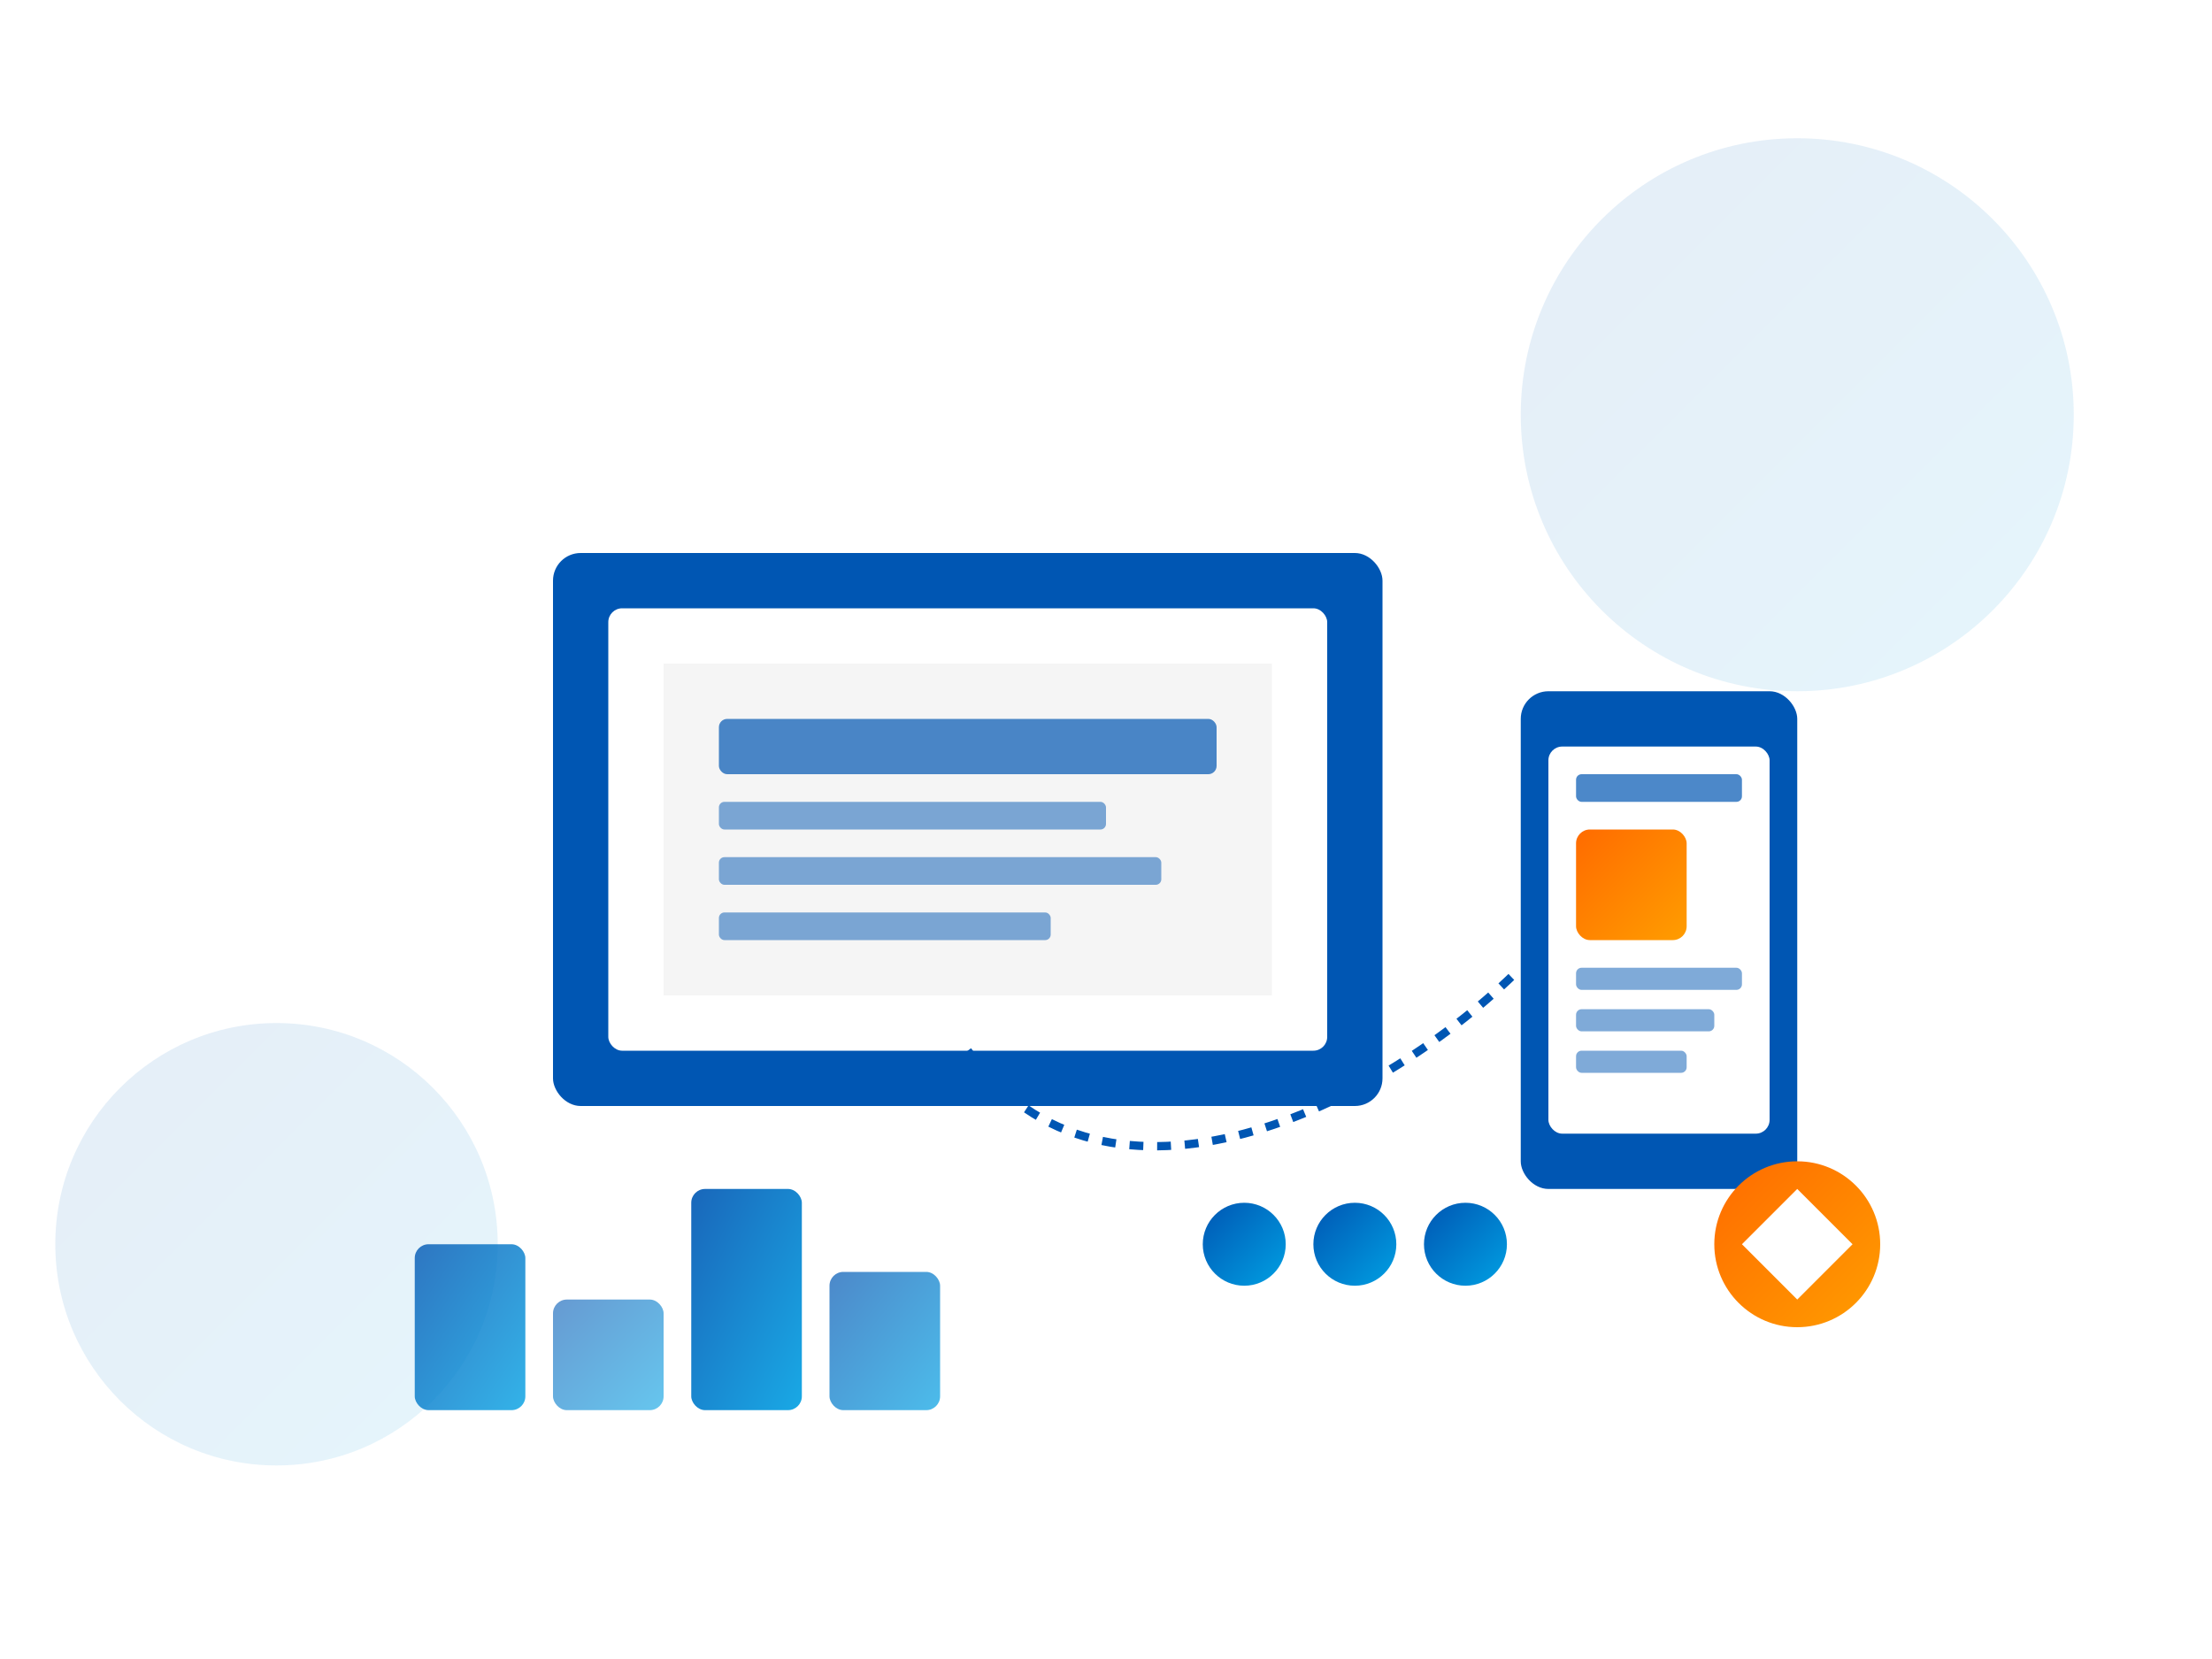 <svg xmlns="http://www.w3.org/2000/svg" width="800" height="600" viewBox="0 0 800 600">
  <!-- Background with gradient -->
  <defs>
    <linearGradient id="bg-gradient" x1="0%" y1="0%" x2="100%" y2="100%">
      <stop offset="0%" stop-color="#0056b3" />
      <stop offset="100%" stop-color="#00a0e3" />
    </linearGradient>
    <linearGradient id="accent-gradient" x1="0%" y1="0%" x2="100%" y2="100%">
      <stop offset="0%" stop-color="#ff6b00" />
      <stop offset="100%" stop-color="#ff9d00" />
    </linearGradient>
  </defs>
  
  <!-- Main background shape -->
  <rect x="0" y="0" width="800" height="600" fill="#ffffff" />
  
  <!-- Decorative elements -->
  <circle cx="650" cy="150" r="100" fill="url(#bg-gradient)" opacity="0.1" />
  <circle cx="100" cy="450" r="80" fill="url(#bg-gradient)" opacity="0.1" />
  
  <!-- Digital business illustration -->
  <!-- Computer/Device -->
  <rect x="200" y="200" width="300" height="200" rx="10" fill="#0056b3" />
  <rect x="220" y="220" width="260" height="160" rx="5" fill="#ffffff" />
  <rect x="240" y="240" width="220" height="120" fill="#f5f5f5" />
  
  <!-- Website elements on screen -->
  <rect x="260" y="260" width="180" height="20" rx="3" fill="#0056b3" opacity="0.7" />
  <rect x="260" y="290" width="140" height="10" rx="2" fill="#0056b3" opacity="0.5" />
  <rect x="260" y="310" width="160" height="10" rx="2" fill="#0056b3" opacity="0.5" />
  <rect x="260" y="330" width="120" height="10" rx="2" fill="#0056b3" opacity="0.5" />
  
  <!-- Mobile device -->
  <rect x="550" y="250" width="100" height="180" rx="10" fill="#0056b3" />
  <rect x="560" y="270" width="80" height="140" rx="5" fill="#ffffff" />
  
  <!-- App elements on mobile -->
  <rect x="570" y="280" width="60" height="10" rx="2" fill="#0056b3" opacity="0.7" />
  <rect x="570" y="300" width="40" height="40" rx="5" fill="url(#accent-gradient)" />
  <rect x="570" y="350" width="60" height="8" rx="2" fill="#0056b3" opacity="0.5" />
  <rect x="570" y="365" width="50" height="8" rx="2" fill="#0056b3" opacity="0.5" />
  <rect x="570" y="380" width="40" height="8" rx="2" fill="#0056b3" opacity="0.5" />
  
  <!-- Connecting lines representing digital connectivity -->
  <path d="M350 380 C 400 450, 500 400, 550 350" stroke="#0056b3" stroke-width="3" fill="none" stroke-dasharray="5,5" />
  
  <!-- Social media icons -->
  <circle cx="450" cy="450" r="15" fill="url(#bg-gradient)" />
  <circle cx="490" cy="450" r="15" fill="url(#bg-gradient)" />
  <circle cx="530" cy="450" r="15" fill="url(#bg-gradient)" />
  
  <!-- Abstract data visualization elements -->
  <rect x="150" y="450" width="40" height="60" rx="5" fill="url(#bg-gradient)" opacity="0.8" />
  <rect x="200" y="470" width="40" height="40" rx="5" fill="url(#bg-gradient)" opacity="0.6" />
  <rect x="250" y="430" width="40" height="80" rx="5" fill="url(#bg-gradient)" opacity="0.9" />
  <rect x="300" y="460" width="40" height="50" rx="5" fill="url(#bg-gradient)" opacity="0.7" />
  
  <!-- Accent elements -->
  <circle cx="650" cy="450" r="30" fill="url(#accent-gradient)" />
  <path d="M630 450 L 650 430 L 670 450 L 650 470 Z" fill="#ffffff" />
</svg>